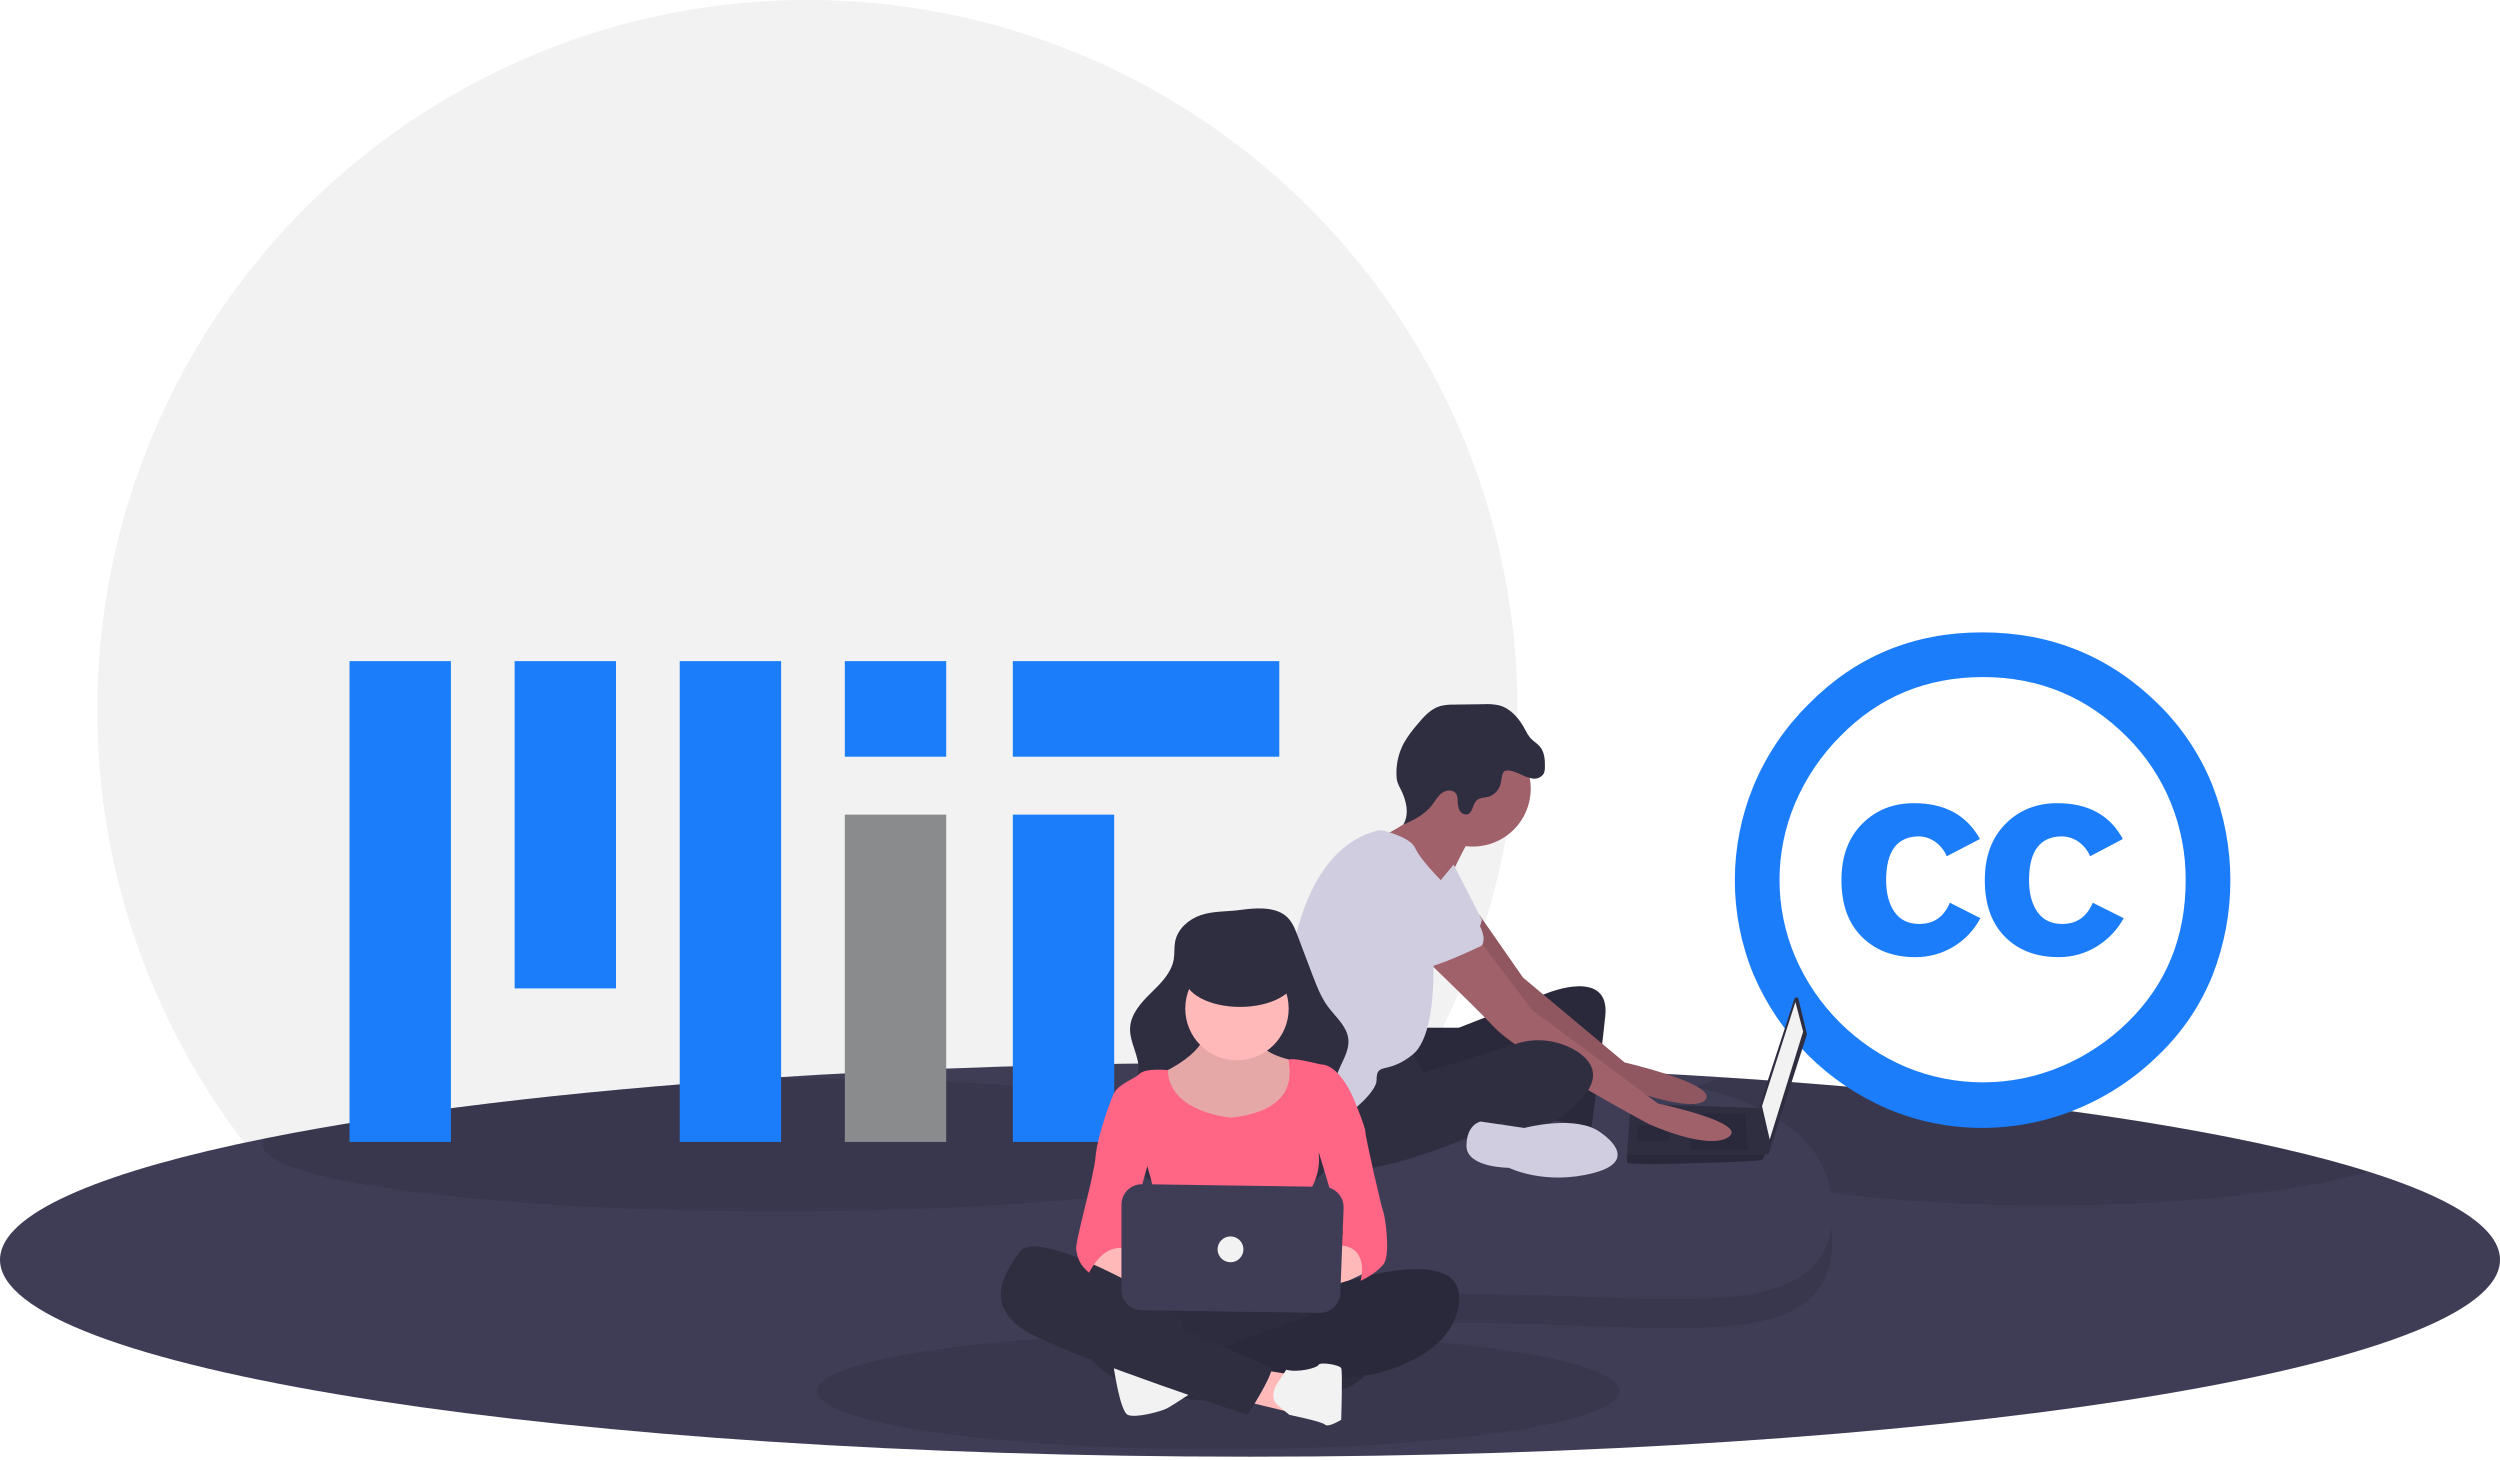 
<svg width="560px" height="327px" viewBox="0 0 560 327" version="1.1" xmlns="http://www.w3.org/2000/svg" xmlns:xlink="http://www.w3.org/1999/xlink">
    <g id="Page-1" stroke="none" stroke-width="1" fill="none" fill-rule="evenodd">
        <g id="Commercial-Copy" transform="translate(-130, -254)" fill-rule="nonzero">
            <g id="undraw_open_source_1qxw" transform="translate(130, 254)">
                <circle id="Oval" fill="#F2F2F2" cx="180.859" cy="159.068" r="159.068"></circle>
                <path d="M560,282.178 C559.999,282.564 559.968,282.95 559.907,283.332 C556.018,307.171 432.186,326.302 280,326.302 C127.814,326.302 3.982,307.171 0.093,283.332 C0.032,282.95 0.001,282.564 0,282.178 C0,282.069 0,281.954 0.011,281.845 C0.011,281.785 0.016,281.731 0.016,281.671 C0.021,281.649 0.023,281.628 0.022,281.606 C0.044,281.36 0.076,281.126 0.12,280.887 C1.896,271.141 23.735,262.185 59.356,255.011 C88.489,249.144 126.844,244.465 170.991,241.523 C204.493,239.29 241.328,238.053 280,238.053 C311.116,238.053 341.044,238.854 369.001,240.325 L369.012,240.325 C374.862,240.635 380.626,240.975 386.302,241.343 C425.159,243.86 459.641,247.711 487.423,252.532 C504.512,255.501 519.073,258.841 530.562,262.458 L530.567,262.458 C548.25,268.03 558.676,274.279 559.88,280.887 C559.924,281.126 559.956,281.36 559.978,281.606 C559.977,281.628 559.979,281.649 559.984,281.671 C559.984,281.731 559.989,281.785 559.989,281.845 C560,281.954 560,282.069 560,282.178 Z" id="Path" fill="#3F3D56"></path>
                <ellipse id="Oval" fill="#000000" opacity="0.1" cx="272.918" cy="311.594" rx="89.883" ry="13.074"></ellipse>
                <path d="M530.562,262.458 C527.419,263.357 523.878,264.19 519.994,264.953 C504,268.101 482.177,270.035 458.149,270.035 C431.304,270.035 407.242,267.622 390.938,263.803 C377.406,260.633 369.213,256.509 369.213,251.982 C369.213,248.006 375.554,244.323 386.302,241.343 C425.159,243.86 459.641,247.711 487.423,252.532 C504.512,255.501 519.073,258.841 530.562,262.458 Z" id="Path" fill="#000000" opacity="0.1"></path>
                <path d="M289.805,256.438 C289.805,264.68 238.098,271.364 174.319,271.364 C110.54,271.364 58.833,264.68 58.833,256.438 C58.846,255.918 59.03,255.417 59.356,255.011 C88.489,249.144 126.844,244.465 170.991,241.523 C172.096,241.518 173.206,241.516 174.319,241.518 C238.098,241.518 289.805,248.196 289.805,256.438 Z" id="Path" fill="#000000" opacity="0.1"></path>
                <rect id="Rectangle" fill="#1B7DF9" x="226.872" y="182.477" width="22.708" height="73.314"></rect>
                <rect id="Rectangle" fill="#1B7DF9" x="152.26" y="148.09" width="22.708" height="107.701"></rect>
                <rect id="Rectangle" fill="#1B7DF9" x="78.297" y="148.09" width="22.708" height="107.701"></rect>
                <rect id="Rectangle" fill="#1B7DF9" x="115.278" y="148.09" width="22.708" height="73.314"></rect>
                <rect id="Rectangle" fill="#1B7DF9" x="189.241" y="148.09" width="22.708" height="21.41"></rect>
                <rect id="Rectangle" fill="#8A8B8C" x="189.241" y="182.477" width="22.708" height="73.314"></rect>
                <rect id="Rectangle" fill="#1B7DF9" x="226.872" y="148.09" width="59.69" height="21.41"></rect>
                <path d="M444.003,141.65 C459.527,141.65 472.742,147.068 483.646,157.905 C488.782,163 492.828,169.086 495.539,175.794 C500.941,189.515 500.96,204.772 495.591,218.507 C492.921,225.136 488.886,231.13 483.748,236.099 C478.466,241.361 472.203,245.536 465.313,248.389 C458.563,251.206 451.321,252.654 444.006,252.65 C436.774,252.672 429.612,251.239 422.945,248.437 C409.364,242.656 398.549,231.841 392.767,218.26 C387.2,204.717 387.217,189.522 392.815,175.991 C395.651,169.178 399.811,162.996 405.055,157.804 C415.626,147.037 428.609,141.652 444.003,141.65 Z M444.204,151.661 C431.518,151.661 420.847,156.088 412.19,164.941 C407.922,169.23 404.508,174.292 402.131,179.857 C397.438,190.875 397.438,203.328 402.131,214.346 C406.918,225.465 415.812,234.306 426.959,239.028 C438.022,243.603 450.451,243.585 461.501,238.98 C467.129,236.635 472.258,233.237 476.613,228.97 C485.268,220.513 489.594,209.908 489.593,197.154 C489.625,191.175 488.48,185.248 486.223,179.712 C483.969,174.215 480.635,169.226 476.417,165.042 C467.492,156.122 456.754,151.662 444.204,151.661 Z M443.508,187.936 L436.073,191.802 C435.473,190.376 434.454,189.167 433.15,188.333 C432.18,187.729 431.07,187.388 429.928,187.343 C424.975,187.343 422.497,190.613 422.494,197.154 C422.494,200.127 423.122,202.505 424.376,204.288 C425.632,206.073 427.482,206.965 429.928,206.966 C433.166,206.966 435.446,205.38 436.768,202.208 L443.605,205.677 C440.76,211.078 435.141,214.443 429.036,214.4 C424.081,214.4 420.083,212.88 417.043,209.84 C414.004,206.801 412.485,202.573 412.485,197.156 C412.485,191.87 414.021,187.674 417.093,184.57 C420.165,181.465 424.047,179.912 428.74,179.911 C435.613,179.908 440.536,182.583 443.508,187.936 Z M475.52,187.936 L468.185,191.802 C467.585,190.376 466.565,189.166 465.261,188.333 C464.26,187.72 463.116,187.378 461.942,187.343 C456.986,187.343 454.508,190.613 454.506,197.154 C454.506,200.127 455.134,202.505 456.39,204.288 C457.644,206.073 459.494,206.965 461.942,206.966 C465.176,206.966 467.455,205.38 468.777,202.208 L475.714,205.677 C474.267,208.313 472.148,210.519 469.573,212.07 C467.035,213.613 464.119,214.419 461.149,214.4 C456.126,214.4 452.113,212.88 449.11,209.84 C446.1,206.801 444.595,202.573 444.598,197.156 C444.598,191.87 446.134,187.674 449.208,184.57 C452.277,181.465 456.159,179.912 460.851,179.911 C467.722,179.908 472.612,182.583 475.52,187.936 Z" id="Shape" fill="#1B7DF9"></path>
                <path d="M410.422,278.004 C410.422,304.553 373.415,296.341 328.103,296.341 C282.792,296.341 246.335,304.553 246.335,278.004 C246.335,251.454 283.337,245.68 328.648,245.68 C373.959,245.68 410.422,251.454 410.422,278.004 Z" id="Path" fill="#000000" opacity="0.1"></path>
                <path d="M410.422,271.467 C410.422,298.016 373.415,289.804 328.103,289.804 C282.792,289.804 246.335,298.016 246.335,271.467 C246.335,244.917 283.337,239.143 328.648,239.143 C373.959,239.143 410.422,244.917 410.422,271.467 Z" id="Path" fill="#3F3D56"></path>
                <path d="M402.863,223.805 L404.734,231.521 C404.754,231.607 404.751,231.697 404.724,231.781 L396.239,258.296 C396.17,258.512 395.959,258.651 395.733,258.628 C395.507,258.606 395.327,258.429 395.302,258.203 L394.128,247.874 C394.12,247.805 394.127,247.736 394.149,247.67 L401.937,223.769 C402.003,223.564 402.198,223.429 402.413,223.437 C402.629,223.445 402.812,223.596 402.863,223.805 L402.863,223.805 Z" id="Path" fill="#2F2E41"></path>
                <polygon id="Path" fill="#F2F2F2" points="402.175 224.456 403.902 231.076 396.418 255.253 394.692 247.77"></polygon>
                <path d="M364.471,260.434 C364.758,261.298 394.404,260.146 394.692,259.858 C394.943,259.498 395.155,259.112 395.325,258.707 C395.595,258.131 395.843,257.556 395.843,257.556 L394.692,248.236 L365.334,247.194 C365.334,247.194 364.6,255.092 364.45,258.707 C364.399,259.282 364.406,259.861 364.471,260.434 L364.471,260.434 Z" id="Path" fill="#2F2E41"></path>
                <polygon id="Path" fill="#000000" opacity="0.1" points="390.95 249.497 391.526 257.556 378.574 257.556 378.574 249.497"></polygon>
                <polygon id="Path" fill="#000000" opacity="0.1" points="374.256 252.087 374.334 252.072 373.969 255.541 366.773 255.541 366.773 252.087"></polygon>
                <path d="M364.471,260.434 C364.758,261.298 394.404,260.146 394.692,259.858 C394.943,259.498 395.155,259.112 395.325,258.707 L364.45,258.707 C364.399,259.282 364.406,259.861 364.471,260.434 Z" id="Path" fill="#000000" opacity="0.1"></path>
                <path d="M318.707,230.213 L326.766,230.213 L346.626,222.442 C346.626,222.442 360.729,216.685 359.578,227.623 C358.426,238.56 356.412,253.239 356.412,253.239 C356.412,253.239 350.08,250.36 346.626,251.224 C343.172,252.087 345.475,233.667 345.475,233.667 C345.475,233.667 317.268,247.194 314.678,245.467 C312.087,243.74 311.512,231.652 311.512,231.652 L318.707,230.213 Z" id="Path" fill="#2F2E41"></path>
                <path d="M318.707,230.213 L326.766,230.213 L346.626,222.442 C346.626,222.442 360.729,216.685 359.578,227.623 C358.426,238.56 356.412,253.239 356.412,253.239 C356.412,253.239 350.08,250.36 346.626,251.224 C343.172,252.087 345.475,233.667 345.475,233.667 C345.475,233.667 317.268,247.194 314.678,245.467 C312.087,243.74 311.512,231.652 311.512,231.652 L318.707,230.213 Z" id="Path" fill="#000000" opacity="0.1"></path>
                <path d="M331.404,204.975 L341.157,218.988 L363.895,237.984 C363.895,237.984 384.906,242.877 382.028,246.331 C379.149,249.785 361.592,242.877 361.592,242.877 C361.592,242.877 335.401,223.881 334.537,222.442 C333.674,221.003 324.176,207.475 324.176,207.475 L331.404,204.975 Z" id="Path" fill="#A0616A"></path>
                <path d="M331.404,204.975 L341.157,218.988 L363.895,237.984 C363.895,237.984 384.906,242.877 382.028,246.331 C379.149,249.785 361.592,242.877 361.592,242.877 C361.592,242.877 335.401,223.881 334.537,222.442 C333.674,221.003 324.176,207.475 324.176,207.475 L331.404,204.975 Z" id="Path" fill="#000000" opacity="0.1"></path>
                <circle id="Oval" fill="#A0616A" cx="329.932" cy="176.678" r="12.952"></circle>
                <path d="M329.069,188.191 C329.069,188.191 324.751,195.675 323.888,199.704 C323.025,203.734 310.936,191.645 310.936,191.645 L309.353,187.472 C309.353,187.472 320.722,182.147 319.859,177.83 C318.995,173.512 329.069,188.191 329.069,188.191 Z" id="Path" fill="#A0616A"></path>
                <path d="M325.615,193.66 L331.947,206.036 C331.947,206.036 330.508,212.08 328.205,212.656 C325.903,213.232 316.117,205.173 316.117,205.173 L325.615,193.66 Z" id="Path" fill="#D0CDE1"></path>
                <path d="M331.371,210.641 L343.172,226.183 L371.378,247.194 C371.378,247.194 391.814,251.512 387.208,254.678 C382.603,257.844 369.364,251.799 369.364,251.799 C369.364,251.799 340.869,236.545 334.825,230.213 C328.781,223.881 317.556,213.232 317.556,213.232 L331.371,210.641 Z" id="Path" fill="#A0616A"></path>
                <path d="M315.541,234.818 L318.995,240.287 L339.608,233.802 C344.127,232.341 349.06,232.936 353.102,235.43 C356.699,237.696 359.002,241.294 353.821,246.619 C343.46,257.268 336.552,251.512 336.552,251.512 C336.552,251.512 301.726,267.917 295.969,259.858 C290.213,251.799 289.925,247.77 289.925,247.77 C289.925,247.77 312.087,233.955 315.541,234.818 Z" id="Path" fill="#2F2E41"></path>
                <path d="M358.714,253.814 C358.714,253.814 367.924,259.858 356.987,262.737 C346.05,265.615 337.991,261.585 337.991,261.585 C337.991,261.585 328.493,261.585 328.493,256.692 C328.493,251.799 331.659,251.224 331.659,251.224 L341.445,252.663 C341.445,252.663 353.246,249.497 358.714,253.814 Z" id="Path" fill="#D0CDE1"></path>
                <path d="M340.557,173.42 C341.408,173.878 342.323,174.206 343.271,174.392 C344.245,174.567 345.229,174.145 345.775,173.32 C345.987,172.841 346.084,172.32 346.059,171.797 C346.094,170.217 345.979,168.508 344.978,167.285 C344.34,166.507 343.41,166.016 342.75,165.256 C342.307,164.687 341.929,164.07 341.624,163.416 C340.341,161.006 338.441,158.69 335.801,157.996 C334.684,157.756 333.541,157.668 332.401,157.736 L325.752,157.829 C324.675,157.795 323.598,157.911 322.553,158.174 C320.413,158.821 318.855,160.621 317.428,162.342 C316.32,163.597 315.335,164.955 314.488,166.399 C313.339,168.542 312.758,170.943 312.8,173.374 C312.792,173.997 312.872,174.619 313.039,175.22 C313.235,175.771 313.478,176.304 313.765,176.813 C315.012,179.262 315.752,182.322 314.348,184.684 C316.787,183.688 319.201,182.381 320.81,180.294 C321.53,179.361 322.095,178.268 323.054,177.583 C324.014,176.898 325.577,176.839 326.192,177.844 C326.404,178.251 326.513,178.703 326.51,179.161 C326.49,179.919 326.614,180.673 326.873,181.385 C327.16,182.11 327.912,182.539 328.683,182.417 C329.936,182.064 329.816,180.141 330.781,179.267 C331.514,178.604 332.645,178.731 333.587,178.429 C334.678,178.015 335.545,177.161 335.977,176.076 C336.333,175.276 336.328,173.183 337.003,172.75 C337.849,172.207 339.773,173.071 340.557,173.42 Z" id="Path" fill="#2F2E41"></path>
                <path d="M308.325,186.106 C308.908,185.951 309.521,185.952 310.103,186.111 C311.95,186.607 316.092,187.92 316.98,189.918 C318.132,192.509 322.161,196.538 322.161,196.538 C322.161,196.538 327.63,202.007 326.478,205.748 C325.327,209.49 321.01,213.807 321.01,213.807 C321.01,213.807 322.161,231.652 316.405,236.257 C310.648,240.862 308.346,237.696 308.346,242.014 C308.346,246.331 290.501,259.858 287.047,251.512 C287.047,251.512 288.774,235.969 288.198,230.501 C287.631,225.111 288.462,191.484 308.325,186.106 Z" id="Path" fill="#D0CDE1"></path>
                <path d="M317.556,193.372 C317.556,193.372 335.113,206.324 331.947,211.792 C331.947,211.792 321.298,216.973 318.995,216.685 C316.692,216.398 307.77,206.324 305.468,205.46 C303.165,204.597 302.014,189.055 317.556,193.372 Z" id="Path" fill="#D0CDE1"></path>
                <path d="M269.002,204.978 C266.271,205.9 263.797,208.057 263.238,210.885 C262.979,212.195 263.138,213.558 262.92,214.876 C262.414,217.933 260.014,220.267 257.801,222.436 C255.588,224.604 253.302,227.124 253.141,230.218 C252.964,233.607 255.421,236.781 254.996,240.147 C254.502,244.058 250.372,246.592 249.35,250.399 C248.669,252.942 249.504,255.68 250.879,257.925 C253.498,262.202 257.976,265.106 262.744,266.663 C267.512,268.22 272.59,268.547 277.606,268.6 C283.713,268.664 290.343,268.14 294.932,264.109 C297.553,261.786 299.199,258.558 299.54,255.073 C299.976,250.404 298.027,245.58 299.371,241.087 C300.217,238.26 302.339,235.678 302.022,232.744 C301.712,229.875 299.207,227.842 297.488,225.524 C295.883,223.36 294.909,220.805 293.955,218.286 L290.689,209.666 C290.047,207.971 289.342,206.189 287.912,205.077 C285.233,202.995 280.927,203.404 277.795,203.833 C274.889,204.232 271.796,204.035 269.002,204.978 Z" id="Path" fill="#2F2E41"></path>
                <path d="M270.025,230.088 C270.025,230.088 271.472,234.793 260.615,240.222 C249.757,245.65 261.701,251.441 261.701,251.441 L274.368,254.336 C274.368,254.336 287.396,252.527 288.844,250.355 C290.292,248.184 292.825,240.946 292.101,239.86 C291.56,239.087 290.954,238.36 290.292,237.688 C290.292,237.688 281.606,236.241 281.968,232.26 C282.33,228.279 270.025,230.088 270.025,230.088 Z" id="Path" fill="#FFB9B9"></path>
                <path d="M270.025,230.088 C270.025,230.088 271.472,234.793 260.615,240.222 C249.757,245.65 261.701,251.441 261.701,251.441 L274.368,254.336 C274.368,254.336 287.396,252.527 288.844,250.355 C290.292,248.184 292.825,240.946 292.101,239.86 C291.56,239.087 290.954,238.36 290.292,237.688 C290.292,237.688 281.606,236.241 281.968,232.26 C282.33,228.279 270.025,230.088 270.025,230.088 Z" id="Path" fill="#000000" opacity="0.1"></path>
                <circle id="Oval" fill="#FFB9B9" cx="277.082" cy="225.926" r="11.581"></circle>
                <path d="M275.815,250.355 C275.815,250.355 261.868,249.335 261.603,239.712 C261.603,239.712 256.634,239.136 255.186,240.584 C253.739,242.031 249.034,243.117 249.034,246.736 C249.034,250.355 256.996,261.213 256.996,261.213 C256.996,261.213 261.339,275.689 259.529,278.223 C257.72,280.756 257.358,287.271 257.358,287.271 C257.358,287.271 275.453,285.823 278.349,287.271 C281.244,288.718 292.825,288.718 293.549,287.271 C294.273,285.823 292.825,267.727 292.825,267.727 C292.825,267.727 296.082,263.384 295.359,258.317 L304.045,248.184 C304.045,248.184 300.787,238.412 295.72,238.412 C295.72,238.412 288.844,236.603 288.663,237.507 C288.482,238.412 292.101,248.546 275.815,250.355 Z" id="Path" fill="#FF6584"></path>
                <path d="M243.243,282.204 C243.243,282.204 246.5,287.271 254.824,288.356 C263.148,289.442 264.596,286.547 263.872,285.823 C263.148,285.099 254.462,281.842 254.462,281.842 L249.396,277.861 L243.243,282.204 Z" id="Path" fill="#FFB9B9"></path>
                <path d="M302.597,277.861 L293.187,283.289 C293.187,283.289 280.882,282.566 285.587,286.185 C290.292,289.804 298.978,288.356 298.978,288.356 L307.302,284.375 L302.597,277.861 Z" id="Path" fill="#FFB9B9"></path>
                <path d="M255.548,287.271 C255.548,287.271 246.862,308.623 257.358,311.881 C267.853,315.138 296.806,314.414 303.321,310.071 C309.835,305.728 311.645,299.938 310.559,298.128 C309.473,296.318 302.235,291.252 297.168,290.89 C292.101,290.528 255.548,287.271 255.548,287.271 Z" id="Path" fill="#2F2E41"></path>
                <path d="M255.548,287.271 C255.548,287.271 246.862,308.623 257.358,311.881 C267.853,315.138 296.806,314.414 303.321,310.071 C309.835,305.728 311.645,299.938 310.559,298.128 C309.473,296.318 302.235,291.252 297.168,290.89 C292.101,290.528 255.548,287.271 255.548,287.271 Z" id="Path" fill="#000000" opacity="0.05"></path>
                <path d="M296.548,288.597 C296.548,288.597 327.207,277.499 326.845,290.89 C326.483,304.28 307.302,307.9 307.302,307.9 L301.511,308.623 L269.663,309.709 C269.663,309.709 270.748,303.919 268.215,303.195 C268.215,303.195 276.539,301.023 276.901,300.661 C277.263,300.299 297.892,293.061 299.34,292.699 C300.787,292.337 305.13,289.442 308.387,289.804 C308.387,289.804 312.007,286.909 315.988,287.632 L304.768,288.356 L296.548,288.597 Z" id="Path" fill="#2F2E41"></path>
                <path d="M296.548,288.597 C296.548,288.597 327.207,277.499 326.845,290.89 C326.483,304.28 307.302,307.9 307.302,307.9 L301.511,308.623 L269.663,309.709 C269.663,309.709 270.748,303.919 268.215,303.195 C268.215,303.195 276.539,301.023 276.901,300.661 C277.263,300.299 297.892,293.061 299.34,292.699 C300.787,292.337 305.13,289.442 308.387,289.804 C308.387,289.804 312.007,286.909 315.988,287.632 L304.768,288.356 L296.548,288.597 Z" id="Path" fill="#000000" opacity="0.1"></path>
                <polygon id="Path" fill="#2F2E41" points="291.131 290.394 294.997 299.214 318.521 290.889 320.331 286.185 314.178 285.099 301.809 287.271 296.444 288.718"></polygon>
                <polygon id="Path" fill="#000000" opacity="0.1" points="291.131 290.394 294.997 299.214 318.521 290.889 320.331 286.185 314.178 285.099 301.809 287.271 296.444 288.718"></polygon>
                <path d="M241.072,301.023 C241.072,301.023 247.948,309.709 255.91,311.881 C263.872,314.052 268.215,311.157 268.215,311.157 L265.682,301.023 L264.596,294.509 L259.891,291.252 L250.481,286.909 L239.262,283.289 C239.262,283.289 234.557,282.566 234.557,283.289 C234.557,284.013 238.9,294.871 238.9,294.871 L241.072,301.023 Z" id="Path" fill="#2F2E41"></path>
                <path d="M249.396,305.728 C249.396,305.728 250.843,316.224 252.653,316.947 C254.462,317.671 259.891,316.224 261.339,315.5 C262.786,314.776 267.707,311.436 267.707,311.436 C267.707,311.436 250.481,305.004 249.396,305.728 Z" id="Path" fill="#F2F2F2"></path>
                <polygon id="Path" fill="#FFB9B9" points="282.33 306.814 289.206 307.9 288.482 316.224 278.891 313.894"></polygon>
                <path d="M286.638,309.13 C286.638,309.13 283.415,312.966 286.673,315.138 L288.844,316.947 C288.844,316.947 296.082,318.395 296.806,319.119 C297.53,319.843 300.425,318.033 300.425,318.033 C300.425,318.033 300.787,307.176 300.425,306.452 C300.063,305.728 295.72,305.004 295.359,305.728 C294.997,306.452 290.654,307.538 288.12,306.814 L286.638,309.13 Z" id="Path" fill="#F2F2F2"></path>
                <path d="M257.72,289.804 C257.72,289.804 232.386,274.965 228.405,280.394 C224.423,285.823 220.081,293.423 231.662,299.214 C243.243,305.004 279.434,316.947 279.434,316.947 C279.434,316.947 284.863,308.623 284.863,306.452 C284.863,306.452 265.682,297.766 262.424,297.042 C259.167,296.318 246.138,287.994 244.329,287.271 C242.519,286.547 239.986,284.375 239.986,284.375 L257.72,289.804 Z" id="Path" fill="#2F2E41"></path>
                <path d="M250.481,244.927 L249.034,246.012 C249.034,246.012 245.776,254.336 245.414,259.041 C245.053,263.746 240.71,278.223 241.072,280.032 C241.433,281.842 241.795,283.289 243.967,285.099 C243.967,285.099 246.862,278.585 251.929,279.67 L258.081,257.232 L250.481,244.927 Z" id="Path" fill="#FF6584"></path>
                <path d="M301.149,244.927 L304.045,248.184 C304.045,248.184 305.854,252.527 305.854,253.613 C305.854,254.698 309.473,270.623 309.835,271.346 C310.197,272.07 311.645,281.118 309.835,283.289 C308.026,285.461 304.768,286.909 304.768,286.909 C304.768,286.909 306.94,279.308 300.063,278.947 L300.787,276.051 L294.273,254.336 L301.149,244.927 Z" id="Path" fill="#FF6584"></path>
                <path d="M251.205,269.844 L251.205,288.907 C251.205,291.412 253.216,293.453 255.72,293.49 L295.588,294.081 C298.077,294.117 300.14,292.161 300.235,289.674 L300.969,270.608 C301.016,269.375 300.564,268.174 299.714,267.278 C298.865,266.383 297.69,265.867 296.455,265.85 L255.855,265.261 C254.628,265.243 253.445,265.718 252.571,266.58 C251.697,267.441 251.205,268.617 251.205,269.844 Z" id="Path" fill="#3F3D56"></path>
                <ellipse id="Oval" fill="#2F2E41" cx="277.761" cy="218.842" rx="12.466" ry="6.712"></ellipse>
                <circle id="Oval" fill="#F2F2F2" cx="275.634" cy="279.851" r="2.895"></circle>
            </g>
        </g>
    </g>
</svg>